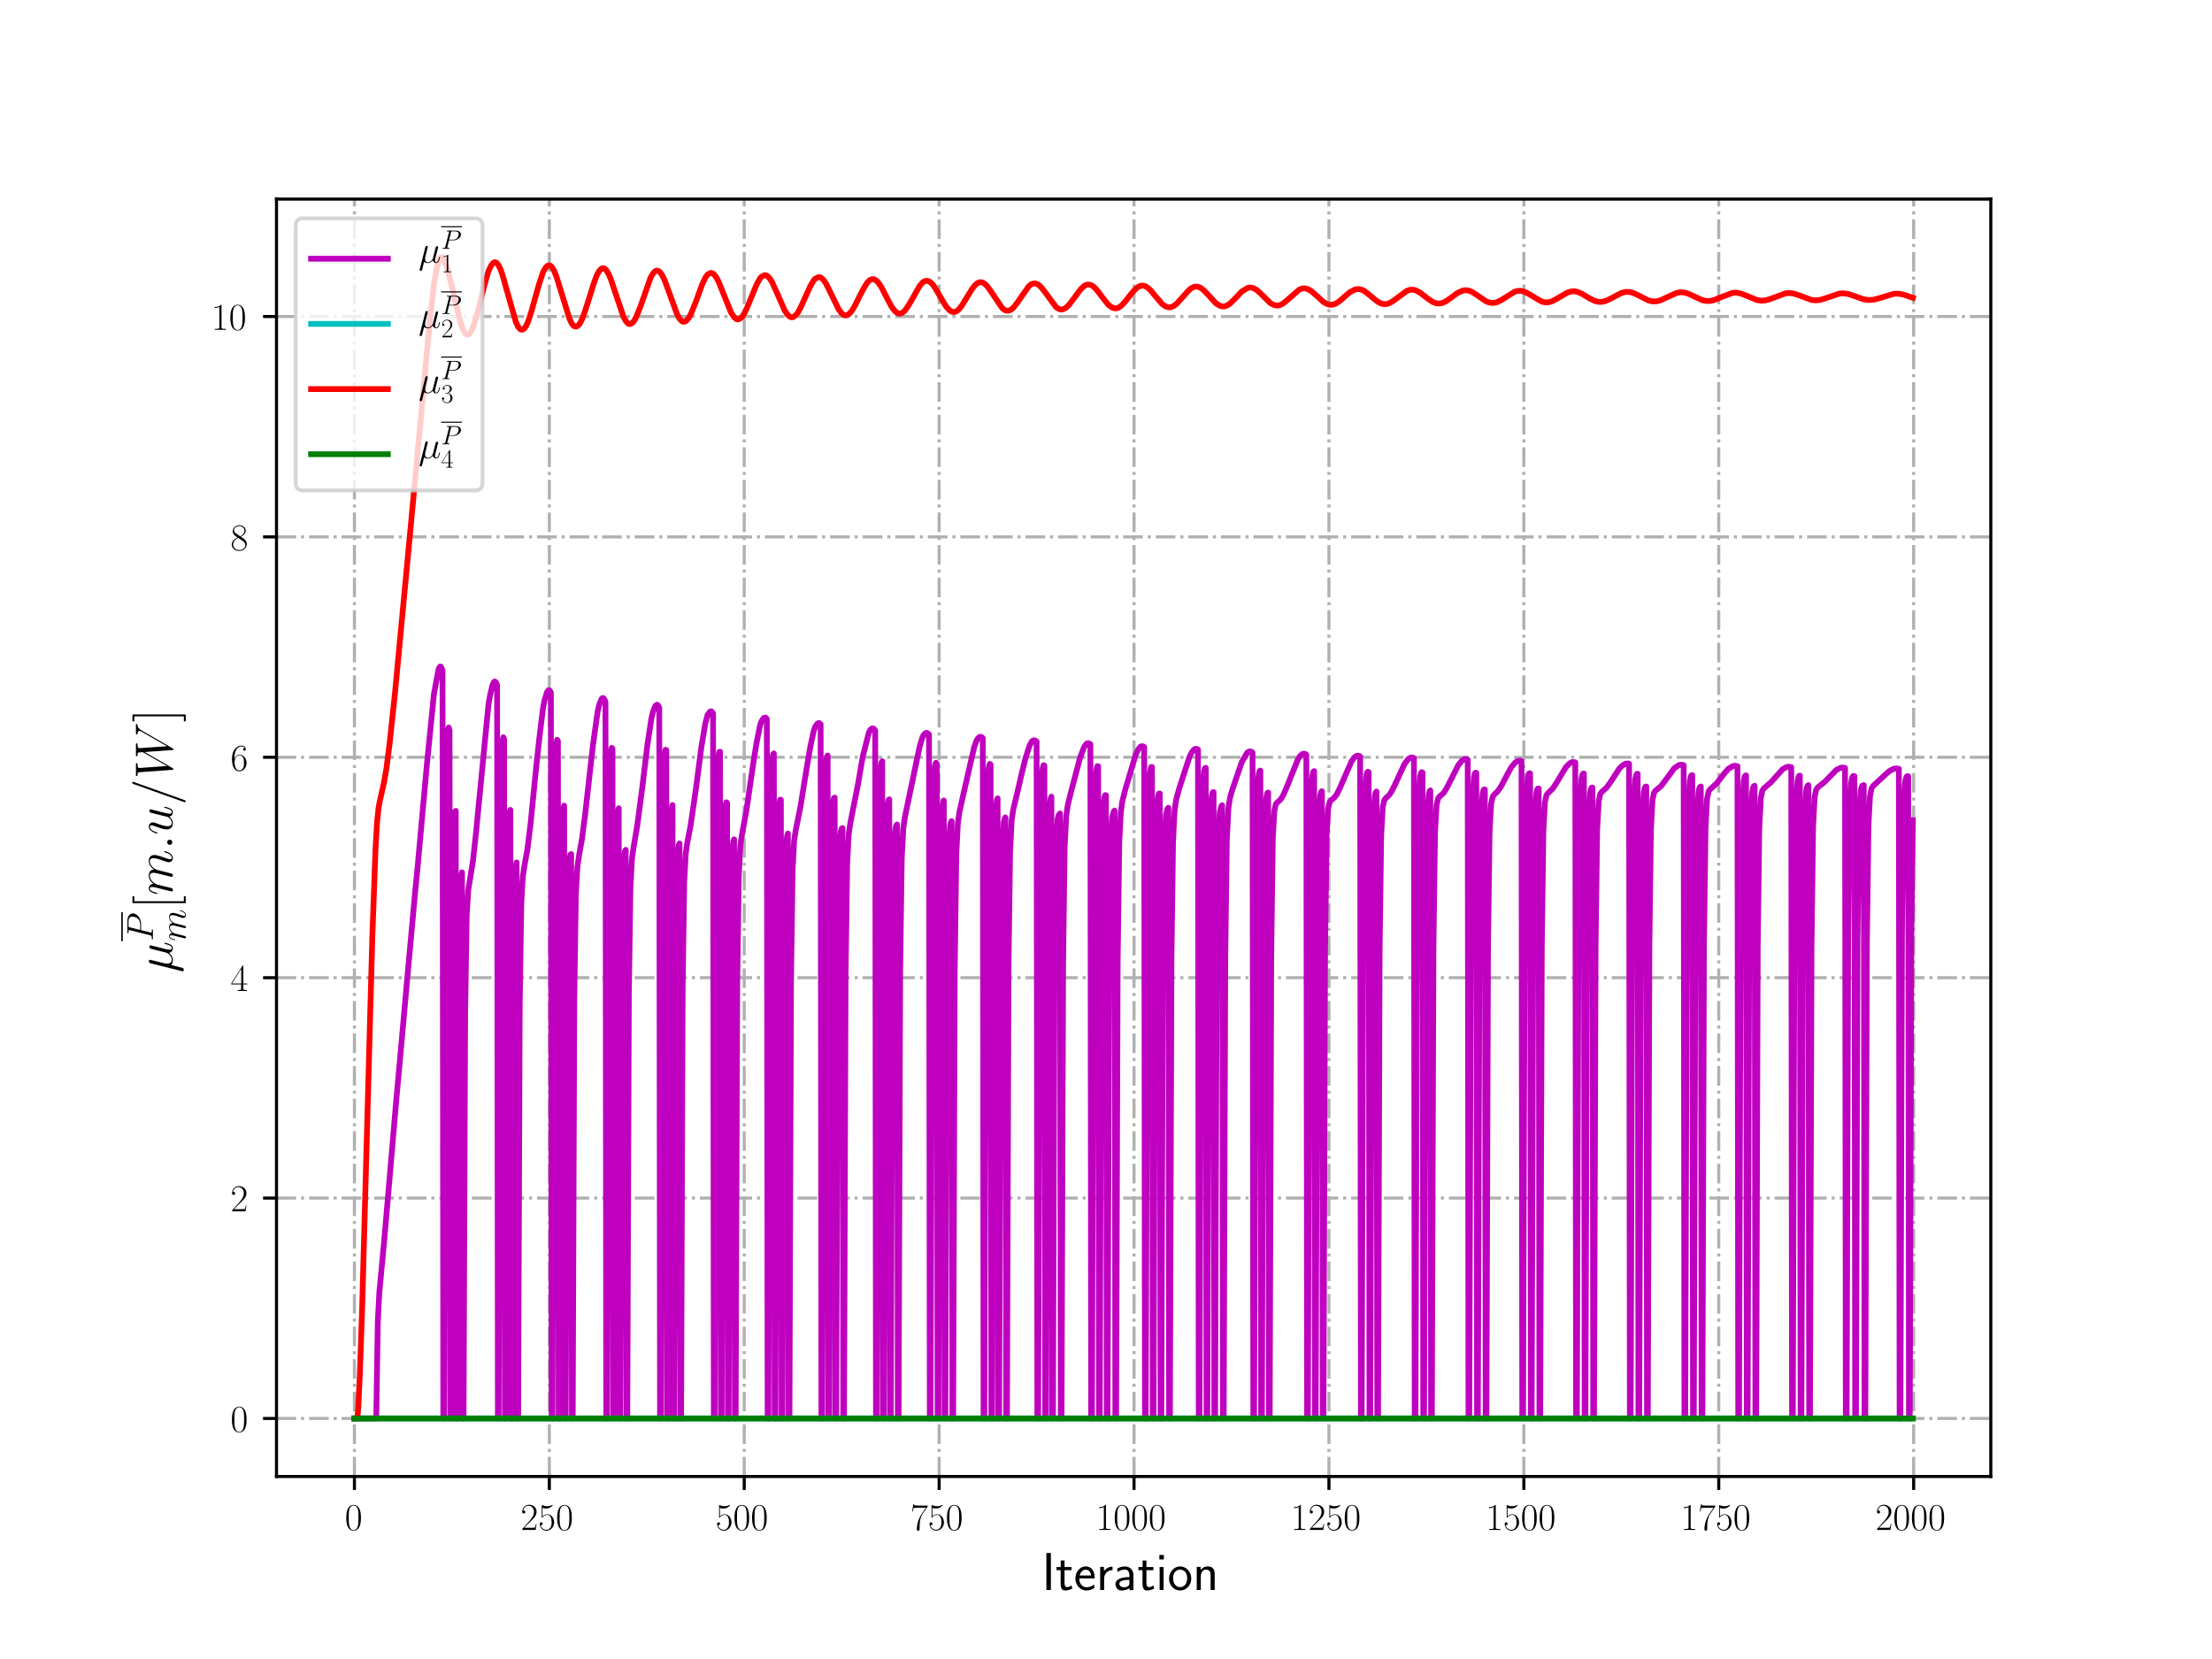 <?xml version="1.0" encoding="utf-8" standalone="no"?>
<!DOCTYPE svg PUBLIC "-//W3C//DTD SVG 1.1//EN"
  "http://www.w3.org/Graphics/SVG/1.1/DTD/svg11.dtd">
<!-- Created with matplotlib (http://matplotlib.org/) -->
<svg height="432pt" version="1.1" viewBox="0 0 576 432" width="576pt" xmlns="http://www.w3.org/2000/svg" xmlns:xlink="http://www.w3.org/1999/xlink">
 <defs>
  <style type="text/css">
*{stroke-linecap:butt;stroke-linejoin:round;}
  </style>
 </defs>
 <g id="figure_1">
  <g id="patch_1">
   <path d="M 0 432 
L 576 432 
L 576 0 
L 0 0 
z
" style="fill:#ffffff;"/>
  </g>
  <g id="axes_1">
   <g id="patch_2">
    <path d="M 72 384.48 
L 518.4 384.48 
L 518.4 51.84 
L 72 51.84 
z
" style="fill:#ffffff;"/>
   </g>
   <g id="matplotlib.axis_1">
    <g id="xtick_1">
     <g id="line2d_1">
      <path clip-path="url(#p0246001a0d)" d="M 92.291 384.48 
L 92.291 51.84 
" style="fill:none;stroke:#b0b0b0;stroke-dasharray:5.12,1.28,0.8,1.28;stroke-dashoffset:0;stroke-width:0.8;"/>
     </g>
     <g id="line2d_2">
      <defs>
       <path d="M 0 0 
L 0 3.5 
" id="m41a7043093" style="stroke:#000000;stroke-width:0.8;"/>
      </defs>
      <g>
       <use style="stroke:#000000;stroke-width:0.8;" x="92.291" xlink:href="#m41a7043093" y="384.48"/>
      </g>
     </g>
     <g id="text_1">
      <!-- $0$ -->
      <defs>
       <path d="M 42 31.641 
C 42 37.75 41.906 48.125 37.703 56.109 
C 34 63.109 28.094 65.594 22.906 65.594 
C 18.094 65.594 12 63.406 8.203 56.203 
C 4.203 48.719 3.797 39.438 3.797 31.641 
C 3.797 25.953 3.906 17.281 7 9.672 
C 11.297 -0.609 19 -2 22.906 -2 
C 27.5 -2 34.5 -0.109 38.594 9.375 
C 41.594 16.281 42 24.359 42 31.641 
z
M 22.906 -0.406 
C 16.5 -0.406 12.703 5.078 11.297 12.688 
C 10.203 18.562 10.203 27.156 10.203 32.75 
C 10.203 40.438 10.203 46.828 11.5 52.922 
C 13.406 61.391 19 64 22.906 64 
C 27 64 32.297 61.297 34.203 53.125 
C 35.5 47.438 35.594 40.734 35.594 32.75 
C 35.594 26.25 35.594 18.266 34.406 12.375 
C 32.297 1.484 26.406 -0.406 22.906 -0.406 
z
" id="CMR17-48"/>
      </defs>
      <g transform="translate(89.8 398.398)scale(0.1 -0.1)">
       <use transform="scale(0.996)" xlink:href="#CMR17-48"/>
      </g>
     </g>
    </g>
    <g id="xtick_2">
     <g id="line2d_3">
      <path clip-path="url(#p0246001a0d)" d="M 143.044 384.48 
L 143.044 51.84 
" style="fill:none;stroke:#b0b0b0;stroke-dasharray:5.12,1.28,0.8,1.28;stroke-dashoffset:0;stroke-width:0.8;"/>
     </g>
     <g id="line2d_4">
      <g>
       <use style="stroke:#000000;stroke-width:0.8;" x="143.044" xlink:href="#m41a7043093" y="384.48"/>
      </g>
     </g>
     <g id="text_2">
      <!-- $250$ -->
      <defs>
       <path d="M 41.703 15.453 
L 39.906 15.453 
C 38.906 8.375 38.094 7.172 37.703 6.562 
C 37.203 5.766 30 5.766 28.594 5.766 
L 9.406 5.766 
C 13 9.672 20 16.75 28.5 24.953 
C 34.594 30.734 41.703 37.531 41.703 47.422 
C 41.703 59.219 32.297 66 21.797 66 
C 10.797 66 4.094 56.312 4.094 47.344 
C 4.094 43.438 7 42.938 8.203 42.938 
C 9.203 42.938 12.203 43.547 12.203 47.031 
C 12.203 50.109 9.594 51 8.203 51 
C 7.594 51 7 50.906 6.594 50.703 
C 8.5 59.219 14.297 63.406 20.406 63.406 
C 29.094 63.406 34.797 56.516 34.797 47.422 
C 34.797 38.734 29.703 31.25 24 24.75 
L 4.094 2.281 
L 4.094 0 
L 39.297 0 
z
" id="CMR17-50"/>
       <path d="M 11.406 57.688 
C 12.406 57.281 16.5 56 20.703 56 
C 30 56 35.094 61.109 38 64.062 
C 38 64.953 38 65.5 37.406 65.5 
C 37.297 65.5 37.094 65.5 36.297 65.047 
C 32.797 63.406 28.703 62.078 23.703 62.078 
C 20.703 62.078 16.203 62.484 11.297 64.672 
C 10.203 65.172 10 65.172 9.906 65.172 
C 9.406 65.172 9.297 65.062 9.297 63.078 
L 9.297 34.422 
C 9.297 32.641 9.297 32.141 10.297 32.141 
C 10.797 32.141 11 32.344 11.5 33.031 
C 14.703 37.516 19.094 39.406 24.094 39.406 
C 27.594 39.406 35.094 37.219 35.094 20.141 
C 35.094 16.953 35.094 11.172 32.094 6.578 
C 29.594 2.484 25.703 0.391 21.406 0.391 
C 14.797 0.391 8.094 5 6.297 12.719 
C 6.703 12.609 7.5 12.422 7.906 12.422 
C 9.203 12.422 11.703 13.125 11.703 16.219 
C 11.703 18.906 9.797 20 7.906 20 
C 5.594 20 4.094 18.594 4.094 15.797 
C 4.094 7.094 11 -2 21.594 -2 
C 31.906 -2 41.703 6.875 41.703 19.75 
C 41.703 31.719 33.906 41 24.203 41 
C 19.094 41 14.797 39.109 11.406 35.531 
z
" id="CMR17-53"/>
      </defs>
      <g transform="translate(135.572 398.398)scale(0.1 -0.1)">
       <use transform="scale(0.996)" xlink:href="#CMR17-50"/>
       <use transform="translate(45.69 0)scale(0.996)" xlink:href="#CMR17-53"/>
       <use transform="translate(91.381 0)scale(0.996)" xlink:href="#CMR17-48"/>
      </g>
     </g>
    </g>
    <g id="xtick_3">
     <g id="line2d_5">
      <path clip-path="url(#p0246001a0d)" d="M 193.796 384.48 
L 193.796 51.84 
" style="fill:none;stroke:#b0b0b0;stroke-dasharray:5.12,1.28,0.8,1.28;stroke-dashoffset:0;stroke-width:0.8;"/>
     </g>
     <g id="line2d_6">
      <g>
       <use style="stroke:#000000;stroke-width:0.8;" x="193.796" xlink:href="#m41a7043093" y="384.48"/>
      </g>
     </g>
     <g id="text_3">
      <!-- $500$ -->
      <g transform="translate(186.324 398.398)scale(0.1 -0.1)">
       <use transform="scale(0.996)" xlink:href="#CMR17-53"/>
       <use transform="translate(45.69 0)scale(0.996)" xlink:href="#CMR17-48"/>
       <use transform="translate(91.381 0)scale(0.996)" xlink:href="#CMR17-48"/>
      </g>
     </g>
    </g>
    <g id="xtick_4">
     <g id="line2d_7">
      <path clip-path="url(#p0246001a0d)" d="M 244.549 384.48 
L 244.549 51.84 
" style="fill:none;stroke:#b0b0b0;stroke-dasharray:5.12,1.28,0.8,1.28;stroke-dashoffset:0;stroke-width:0.8;"/>
     </g>
     <g id="line2d_8">
      <g>
       <use style="stroke:#000000;stroke-width:0.8;" x="244.549" xlink:href="#m41a7043093" y="384.48"/>
      </g>
     </g>
     <g id="text_4">
      <!-- $750$ -->
      <defs>
       <path d="M 45.094 61.578 
L 45.094 63.766 
L 21.594 63.766 
C 9.906 63.766 9.703 65.078 9.297 67 
L 7.5 67 
L 4.594 48.344 
L 6.406 48.344 
C 6.703 50.234 7.406 55.312 8.594 57.203 
C 9.203 58 16.594 58 18.297 58 
L 40.297 58 
L 29.203 41.578 
C 21.797 30.531 16.703 15.609 16.703 2.578 
C 16.703 1.391 16.703 -2 20.297 -2 
C 23.906 -2 23.906 1.391 23.906 2.672 
L 23.906 7.266 
C 23.906 23.562 26.703 34.312 31.297 41.188 
z
" id="CMR17-55"/>
      </defs>
      <g transform="translate(237.077 398.398)scale(0.1 -0.1)">
       <use transform="scale(0.996)" xlink:href="#CMR17-55"/>
       <use transform="translate(45.69 0)scale(0.996)" xlink:href="#CMR17-53"/>
       <use transform="translate(91.381 0)scale(0.996)" xlink:href="#CMR17-48"/>
      </g>
     </g>
    </g>
    <g id="xtick_5">
     <g id="line2d_9">
      <path clip-path="url(#p0246001a0d)" d="M 295.302 384.48 
L 295.302 51.84 
" style="fill:none;stroke:#b0b0b0;stroke-dasharray:5.12,1.28,0.8,1.28;stroke-dashoffset:0;stroke-width:0.8;"/>
     </g>
     <g id="line2d_10">
      <g>
       <use style="stroke:#000000;stroke-width:0.8;" x="295.302" xlink:href="#m41a7043093" y="384.48"/>
      </g>
     </g>
     <g id="text_5">
      <!-- $1000$ -->
      <defs>
       <path d="M 26.594 63.406 
C 26.594 65.5 26.5 65.5 25.094 65.5 
C 21.203 61.188 15.297 59.797 9.703 59.797 
C 9.406 59.797 8.906 59.797 8.797 59.5 
C 8.703 59.297 8.703 59.094 8.703 57 
C 11.797 57 17 57.594 21 59.984 
L 21 7.203 
C 21 3.688 20.797 2.5 12.203 2.5 
L 9.203 2.5 
L 9.203 0 
C 14 0 19 0 23.797 0 
C 28.594 0 33.594 0 38.406 0 
L 38.406 2.5 
L 35.406 2.5 
C 26.797 2.5 26.594 3.594 26.594 7.156 
z
" id="CMR17-49"/>
      </defs>
      <g transform="translate(285.339 398.398)scale(0.1 -0.1)">
       <use transform="scale(0.996)" xlink:href="#CMR17-49"/>
       <use transform="translate(45.69 0)scale(0.996)" xlink:href="#CMR17-48"/>
       <use transform="translate(91.381 0)scale(0.996)" xlink:href="#CMR17-48"/>
       <use transform="translate(137.071 0)scale(0.996)" xlink:href="#CMR17-48"/>
      </g>
     </g>
    </g>
    <g id="xtick_6">
     <g id="line2d_11">
      <path clip-path="url(#p0246001a0d)" d="M 346.054 384.48 
L 346.054 51.84 
" style="fill:none;stroke:#b0b0b0;stroke-dasharray:5.12,1.28,0.8,1.28;stroke-dashoffset:0;stroke-width:0.8;"/>
     </g>
     <g id="line2d_12">
      <g>
       <use style="stroke:#000000;stroke-width:0.8;" x="346.054" xlink:href="#m41a7043093" y="384.48"/>
      </g>
     </g>
     <g id="text_6">
      <!-- $1250$ -->
      <g transform="translate(336.091 398.398)scale(0.1 -0.1)">
       <use transform="scale(0.996)" xlink:href="#CMR17-49"/>
       <use transform="translate(45.69 0)scale(0.996)" xlink:href="#CMR17-50"/>
       <use transform="translate(91.381 0)scale(0.996)" xlink:href="#CMR17-53"/>
       <use transform="translate(137.071 0)scale(0.996)" xlink:href="#CMR17-48"/>
      </g>
     </g>
    </g>
    <g id="xtick_7">
     <g id="line2d_13">
      <path clip-path="url(#p0246001a0d)" d="M 396.807 384.48 
L 396.807 51.84 
" style="fill:none;stroke:#b0b0b0;stroke-dasharray:5.12,1.28,0.8,1.28;stroke-dashoffset:0;stroke-width:0.8;"/>
     </g>
     <g id="line2d_14">
      <g>
       <use style="stroke:#000000;stroke-width:0.8;" x="396.807" xlink:href="#m41a7043093" y="384.48"/>
      </g>
     </g>
     <g id="text_7">
      <!-- $1500$ -->
      <g transform="translate(386.844 398.398)scale(0.1 -0.1)">
       <use transform="scale(0.996)" xlink:href="#CMR17-49"/>
       <use transform="translate(45.69 0)scale(0.996)" xlink:href="#CMR17-53"/>
       <use transform="translate(91.381 0)scale(0.996)" xlink:href="#CMR17-48"/>
       <use transform="translate(137.071 0)scale(0.996)" xlink:href="#CMR17-48"/>
      </g>
     </g>
    </g>
    <g id="xtick_8">
     <g id="line2d_15">
      <path clip-path="url(#p0246001a0d)" d="M 447.559 384.48 
L 447.559 51.84 
" style="fill:none;stroke:#b0b0b0;stroke-dasharray:5.12,1.28,0.8,1.28;stroke-dashoffset:0;stroke-width:0.8;"/>
     </g>
     <g id="line2d_16">
      <g>
       <use style="stroke:#000000;stroke-width:0.8;" x="447.559" xlink:href="#m41a7043093" y="384.48"/>
      </g>
     </g>
     <g id="text_8">
      <!-- $1750$ -->
      <g transform="translate(437.597 398.398)scale(0.1 -0.1)">
       <use transform="scale(0.996)" xlink:href="#CMR17-49"/>
       <use transform="translate(45.69 0)scale(0.996)" xlink:href="#CMR17-55"/>
       <use transform="translate(91.381 0)scale(0.996)" xlink:href="#CMR17-53"/>
       <use transform="translate(137.071 0)scale(0.996)" xlink:href="#CMR17-48"/>
      </g>
     </g>
    </g>
    <g id="xtick_9">
     <g id="line2d_17">
      <path clip-path="url(#p0246001a0d)" d="M 498.312 384.48 
L 498.312 51.84 
" style="fill:none;stroke:#b0b0b0;stroke-dasharray:5.12,1.28,0.8,1.28;stroke-dashoffset:0;stroke-width:0.8;"/>
     </g>
     <g id="line2d_18">
      <g>
       <use style="stroke:#000000;stroke-width:0.8;" x="498.312" xlink:href="#m41a7043093" y="384.48"/>
      </g>
     </g>
     <g id="text_9">
      <!-- $2000$ -->
      <g transform="translate(488.349 398.398)scale(0.1 -0.1)">
       <use transform="scale(0.996)" xlink:href="#CMR17-50"/>
       <use transform="translate(45.69 0)scale(0.996)" xlink:href="#CMR17-48"/>
       <use transform="translate(91.381 0)scale(0.996)" xlink:href="#CMR17-48"/>
       <use transform="translate(137.071 0)scale(0.996)" xlink:href="#CMR17-48"/>
      </g>
     </g>
    </g>
    <g id="text_10">
     <!-- Iteration -->
     <defs>
      <path d="M 17.094 69 
L 8.703 69 
L 8.703 0 
L 17.094 0 
z
" id="CMSS17-73"/>
      <path d="M 16.703 37 
L 29.703 37 
L 29.703 42.766 
L 16.703 42.766 
L 16.703 55 
L 9.594 55 
L 9.594 42.766 
L 1.703 42.766 
L 1.703 37 
L 9.406 37 
L 9.406 11.703 
C 9.406 6 10.703 -1 17.297 -1 
C 22.297 -1 26.906 0.391 31.297 2.688 
L 29.703 8.562 
C 27.297 6.469 24.406 5.266 21.297 5.266 
C 16.906 5.266 16.703 10.875 16.703 13.375 
z
" id="CMSS17-116"/>
      <path d="M 39.094 21.516 
C 39.094 24.844 38.906 31.297 35.703 36.641 
C 32.203 42.391 26.5 44 22.203 44 
C 11.797 44 3 34.188 3 21.484 
C 3 9.094 12.094 -1 23.594 -1 
C 28.094 -1 33.594 0.297 38.594 3.875 
C 38.594 4.281 38.406 6.469 38.297 6.562 
C 38.297 6.766 38 9.844 38 10.25 
C 33.203 6.359 27.703 5.078 23.703 5.078 
C 17.297 5.078 10.406 10.422 10.094 21.516 
z
M 10.906 27 
C 12.203 32.562 16.594 37.828 22.203 37.828 
C 23.703 37.828 30.703 37.828 32.5 27 
z
" id="CMSS17-101"/>
      <path d="M 14.906 21.297 
C 14.906 30.703 21.797 37 30.594 37 
L 30.594 43.578 
C 24.203 43.578 18.203 40.391 14.594 35.203 
L 14.594 43.094 
L 7.5 43.094 
L 7.5 0 
L 14.906 0 
z
" id="CMSS17-114"/>
      <path d="M 37.594 27.984 
C 37.594 37.375 30.906 43.875 21.906 43.875 
C 17.5 43.875 12.703 43.078 7.203 39.891 
L 7.797 33.359 
C 10.297 35.125 14.594 38 21.797 38 
C 26.906 38 30 34.062 30 27.844 
L 30 24 
C 14 24 4 19.344 4 11.344 
C 4 7.203 6.5 -1 14.797 -1 
C 16.297 -1 24.406 -1 30.203 3.391 
L 30.203 -0.297 
L 37.594 -0.297 
z
M 30 12.75 
C 30 10.953 30 8.562 27 6.781 
C 24.406 5.078 21.094 5.078 19.703 5.078 
C 14.703 5.078 11.297 7.984 11.297 11.625 
C 11.297 18.922 26.906 18.922 30 18.922 
z
" id="CMSS17-97"/>
      <path d="M 15.297 65.359 
L 6.906 65.359 
L 6.906 57 
L 15.297 57 
z
M 14.797 42.797 
L 7.406 42.797 
L 7.406 0 
L 14.797 0 
z
" id="CMSS17-105"/>
      <path d="M 44.203 21.188 
C 44.203 34 34.703 44 23.5 44 
C 12 44 2.703 33.703 2.703 21.188 
C 2.703 8.5 12.297 -1 23.406 -1 
C 34.797 -1 44.203 8.797 44.203 21.188 
z
M 23.5 5.266 
C 16.406 5.266 10.297 11.078 10.297 22 
C 10.297 33.609 17.406 37.922 23.406 37.922 
C 29.906 37.922 36.594 33.219 36.594 22 
C 36.594 10.672 30.094 5.266 23.5 5.266 
z
" id="CMSS17-111"/>
      <path d="M 40.906 29.328 
C 40.906 35.672 39.406 44 28.094 44 
C 21.703 44 17.5 40.719 14.703 37.328 
L 14.703 43.094 
L 7.406 43.094 
L 7.406 0 
L 15 0 
L 15 24.359 
C 15 30.688 17.406 37.938 24.203 37.938 
C 33 37.938 33.297 32 33.297 28.578 
L 33.297 0 
L 40.906 0 
z
" id="CMSS17-110"/>
     </defs>
     <g transform="translate(271.264 414.022)scale(0.14 -0.14)">
      <use transform="scale(0.996)" xlink:href="#CMSS17-73"/>
      <use transform="translate(25.784 0)scale(0.996)" xlink:href="#CMSS17-116"/>
      <use transform="translate(59.615 0)scale(0.996)" xlink:href="#CMSS17-101"/>
      <use transform="translate(101.254 0)scale(0.996)" xlink:href="#CMSS17-114"/>
      <use transform="translate(133.164 0)scale(0.996)" xlink:href="#CMSS17-97"/>
      <use transform="translate(178.086 0)scale(0.996)" xlink:href="#CMSS17-116"/>
      <use transform="translate(211.918 0)scale(0.996)" xlink:href="#CMSS17-105"/>
      <use transform="translate(234.098 0)scale(0.996)" xlink:href="#CMSS17-111"/>
      <use transform="translate(280.942 0)scale(0.996)" xlink:href="#CMSS17-110"/>
     </g>
    </g>
   </g>
   <g id="matplotlib.axis_2">
    <g id="ytick_1">
     <g id="line2d_19">
      <path clip-path="url(#p0246001a0d)" d="M 72 369.36 
L 518.4 369.36 
" style="fill:none;stroke:#b0b0b0;stroke-dasharray:5.12,1.28,0.8,1.28;stroke-dashoffset:0;stroke-width:0.8;"/>
     </g>
     <g id="line2d_20">
      <defs>
       <path d="M 0 0 
L -3.5 0 
" id="m4d637a05ba" style="stroke:#000000;stroke-width:0.8;"/>
      </defs>
      <g>
       <use style="stroke:#000000;stroke-width:0.8;" x="72" xlink:href="#m4d637a05ba" y="369.36"/>
      </g>
     </g>
     <g id="text_11">
      <!-- $0$ -->
      <g transform="translate(60.019 372.819)scale(0.1 -0.1)">
       <use transform="scale(0.996)" xlink:href="#CMR17-48"/>
      </g>
     </g>
    </g>
    <g id="ytick_2">
     <g id="line2d_21">
      <path clip-path="url(#p0246001a0d)" d="M 72 311.973 
L 518.4 311.973 
" style="fill:none;stroke:#b0b0b0;stroke-dasharray:5.12,1.28,0.8,1.28;stroke-dashoffset:0;stroke-width:0.8;"/>
     </g>
     <g id="line2d_22">
      <g>
       <use style="stroke:#000000;stroke-width:0.8;" x="72" xlink:href="#m4d637a05ba" y="311.973"/>
      </g>
     </g>
     <g id="text_12">
      <!-- $2$ -->
      <g transform="translate(60.019 315.432)scale(0.1 -0.1)">
       <use transform="scale(0.996)" xlink:href="#CMR17-50"/>
      </g>
     </g>
    </g>
    <g id="ytick_3">
     <g id="line2d_23">
      <path clip-path="url(#p0246001a0d)" d="M 72 254.585 
L 518.4 254.585 
" style="fill:none;stroke:#b0b0b0;stroke-dasharray:5.12,1.28,0.8,1.28;stroke-dashoffset:0;stroke-width:0.8;"/>
     </g>
     <g id="line2d_24">
      <g>
       <use style="stroke:#000000;stroke-width:0.8;" x="72" xlink:href="#m4d637a05ba" y="254.585"/>
      </g>
     </g>
     <g id="text_13">
      <!-- $4$ -->
      <defs>
       <path d="M 33.594 64.406 
C 33.594 66.5 33.5 66.5 31.703 66.5 
L 2 19.594 
L 2 17 
L 27.797 17 
L 27.797 7.141 
C 27.797 3.5 27.594 2.5 20.594 2.5 
L 18.703 2.5 
L 18.703 0 
C 21.906 0 27.297 0 30.703 0 
C 34.094 0 39.5 0 42.703 0 
L 42.703 2.5 
L 40.797 2.5 
C 33.797 2.5 33.594 3.5 33.594 7.141 
L 33.594 17 
L 43.797 17 
L 43.797 19.594 
L 33.594 19.594 
z
M 28.094 57.859 
L 28.094 19.594 
L 4 19.594 
z
" id="CMR17-52"/>
      </defs>
      <g transform="translate(60.019 258.044)scale(0.1 -0.1)">
       <use transform="scale(0.996)" xlink:href="#CMR17-52"/>
      </g>
     </g>
    </g>
    <g id="ytick_4">
     <g id="line2d_25">
      <path clip-path="url(#p0246001a0d)" d="M 72 197.198 
L 518.4 197.198 
" style="fill:none;stroke:#b0b0b0;stroke-dasharray:5.12,1.28,0.8,1.28;stroke-dashoffset:0;stroke-width:0.8;"/>
     </g>
     <g id="line2d_26">
      <g>
       <use style="stroke:#000000;stroke-width:0.8;" x="72" xlink:href="#m4d637a05ba" y="197.198"/>
      </g>
     </g>
     <g id="text_14">
      <!-- $6$ -->
      <defs>
       <path d="M 10.594 34 
C 10.594 57.656 21.797 63 28.297 63 
C 30.406 63 35.5 62.641 37.5 59 
C 35.906 59 32.906 59 32.906 55.516 
C 32.906 52.828 35.094 51.922 36.5 51.922 
C 37.406 51.922 40.094 52.312 40.094 55.625 
C 40.094 61.781 35.094 65.297 28.203 65.297 
C 16.297 65.297 3.797 52.969 3.797 31 
C 3.797 3.953 15.094 -2 23.094 -2 
C 32.797 -2 42 6.672 42 20.047 
C 42 32.516 33.906 41.594 23.703 41.594 
C 17.594 41.594 13.094 37.609 10.594 30.625 
z
M 23.094 0.391 
C 10.797 0.391 10.797 18.75 10.797 22.438 
C 10.797 29.625 14.203 40 23.5 40 
C 25.203 40 30.094 40 33.406 33.125 
C 35.203 29.219 35.203 25.141 35.203 20.141 
C 35.203 14.75 35.203 10.781 33.094 6.781 
C 30.906 2.672 27.703 0.391 23.094 0.391 
z
" id="CMR17-54"/>
      </defs>
      <g transform="translate(60.019 200.657)scale(0.1 -0.1)">
       <use transform="scale(0.996)" xlink:href="#CMR17-54"/>
      </g>
     </g>
    </g>
    <g id="ytick_5">
     <g id="line2d_27">
      <path clip-path="url(#p0246001a0d)" d="M 72 139.81 
L 518.4 139.81 
" style="fill:none;stroke:#b0b0b0;stroke-dasharray:5.12,1.28,0.8,1.28;stroke-dashoffset:0;stroke-width:0.8;"/>
     </g>
     <g id="line2d_28">
      <g>
       <use style="stroke:#000000;stroke-width:0.8;" x="72" xlink:href="#m4d637a05ba" y="139.81"/>
      </g>
     </g>
     <g id="text_15">
      <!-- $8$ -->
      <defs>
       <path d="M 27.203 35.375 
C 33.5 38.547 39.906 43.328 39.906 50.984 
C 39.906 60.016 31.094 65.297 23 65.297 
C 13.906 65.297 5.906 58.734 5.906 49.688 
C 5.906 47.203 6.5 42.922 10.406 39.141 
C 11.406 38.156 15.594 35.172 18.297 33.281 
C 13.797 30.984 3.297 25.531 3.297 14.594 
C 3.297 4.359 13.094 -2 22.797 -2 
C 33.5 -2 42.5 5.656 42.5 15.781 
C 42.5 24.844 36.406 29.016 32.406 31.703 
z
M 14.094 44.094 
C 13.297 44.594 9.297 47.672 9.297 52.359 
C 9.297 58.422 15.594 63 22.797 63 
C 30.703 63 36.5 57.438 36.5 50.969 
C 36.5 41.703 26.094 36.422 25.594 36.422 
C 25.5 36.422 25.406 36.422 24.594 37.031 
z
M 32.5 23.734 
C 34 22.641 38.797 19.375 38.797 13.297 
C 38.797 5.953 31.406 0.391 23 0.391 
C 13.906 0.391 7 6.844 7 14.688 
C 7 22.547 13.094 29.094 20 32.188 
z
" id="CMR17-56"/>
      </defs>
      <g transform="translate(60.019 143.27)scale(0.1 -0.1)">
       <use transform="scale(0.996)" xlink:href="#CMR17-56"/>
      </g>
     </g>
    </g>
    <g id="ytick_6">
     <g id="line2d_29">
      <path clip-path="url(#p0246001a0d)" d="M 72 82.423 
L 518.4 82.423 
" style="fill:none;stroke:#b0b0b0;stroke-dasharray:5.12,1.28,0.8,1.28;stroke-dashoffset:0;stroke-width:0.8;"/>
     </g>
     <g id="line2d_30">
      <g>
       <use style="stroke:#000000;stroke-width:0.8;" x="72" xlink:href="#m4d637a05ba" y="82.423"/>
      </g>
     </g>
     <g id="text_16">
      <!-- $10$ -->
      <g transform="translate(55.037 85.882)scale(0.1 -0.1)">
       <use transform="scale(0.996)" xlink:href="#CMR17-49"/>
       <use transform="translate(45.69 0)scale(0.996)" xlink:href="#CMR17-48"/>
      </g>
     </g>
    </g>
    <g id="text_17">
     <!-- $\mu^{\overline{P}}_{m}[m.u/W]$ -->
     <defs>
      <path d="M 14.406 2.188 
C 16.906 -0.094 20.594 -1 24 -1 
C 30.406 -1 34.797 3.25 37.094 6.328 
C 38.094 1.078 42.297 -1 45.797 -1 
C 48.797 -1 51.203 0.781 53 4.328 
C 54.594 7.703 56 13.734 56 14.109 
C 56 14.609 55.594 15 55 15 
C 54.094 15 54 14.5 53.594 13.031 
C 52.094 7.203 50.203 1 46.094 1 
C 43.203 1 43 3.578 43 5.594 
C 43 7.875 43.906 11.484 44.594 14.469 
L 47.406 25.234 
C 47.797 27.141 48.906 31.609 49.406 33.422 
C 50 35.812 51.094 40.109 51.094 40.5 
C 51.094 42 49.906 43 48.406 43 
C 47.5 43 45.406 42.594 44.594 39.609 
L 37.594 11.875 
C 37.094 9.875 37.094 9.672 35.797 8.078 
C 34.594 6.391 30.703 1 24.406 1 
C 18.797 1 17 5.094 17 9.766 
C 17 12.672 17.906 16.156 18.297 17.859 
L 22.797 35.828 
C 23.297 37.719 24.094 40.906 24.094 41.516 
C 24.094 43.109 22.797 44 21.5 44 
C 20.594 44 18.406 43.703 17.594 40.5 
L 3.094 -17.297 
C 3 -17.797 2.797 -18.391 2.797 -19 
C 2.797 -20.5 4 -21.5 5.5 -21.5 
C 8.406 -21.5 9 -19.188 9.703 -16.406 
z
" id="CMMI12-22"/>
      <path d="M 29.594 31.609 
L 46.406 31.609 
C 60.203 31.609 74 41.766 74 53.141 
C 74 60.906 67.406 68 54.797 68 
L 23.906 68 
C 22 68 21.094 68 21.094 66.109 
C 21.094 65.109 22 65.109 23.5 65.109 
C 29.594 65.109 29.594 64.312 29.594 63.219 
C 29.594 63.031 29.594 62.422 29.203 60.922 
L 15.703 7.375 
C 14.797 3.891 14.594 2.891 7.594 2.891 
C 5.703 2.891 4.703 2.891 4.703 1.094 
C 4.703 0 5.594 0 6.203 0 
C 8.094 0 10.094 0 12 0 
L 23.703 0 
C 25.594 0 27.703 0 29.594 0 
C 30.406 0 31.5 0 31.5 1.891 
C 31.5 2.891 30.594 2.891 29.094 2.891 
C 23.094 2.891 23 3.594 23 4.578 
C 23 5.078 23.094 5.766 23.203 6.266 
z
M 36.797 61.406 
C 37.703 65.109 38.094 65.109 42 65.109 
L 51.906 65.109 
C 59.406 65.109 65.594 62.703 65.594 55.234 
C 65.594 52.641 64.297 44.172 59.703 39.594 
C 58 37.797 53.203 34 44.094 34 
L 30 34 
z
" id="CMMI12-80"/>
      <path d="M 20.594 29.234 
C 20.797 29.844 23.297 34.828 27 38.016 
C 29.594 40.406 33 42.016 36.906 42.016 
C 40.906 42.016 42.297 39.016 42.297 35.031 
C 42.297 34.422 42.297 32.438 41.094 27.734 
L 38.594 17.469 
C 37.797 14.469 35.906 7.078 35.703 5.984 
C 35.297 4.484 34.703 1.891 34.703 1.5 
C 34.703 0.094 35.797 -1 37.297 -1 
C 40.297 -1 40.797 1.297 41.703 4.891 
L 47.703 28.734 
C 47.906 29.531 53.094 42.016 64.094 42.016 
C 68.094 42.016 69.5 39.016 69.5 35.031 
C 69.5 29.438 65.594 18.562 63.406 12.578 
C 62.5 10.172 62 8.875 62 7.078 
C 62 2.594 65.094 -1 69.906 -1 
C 79.203 -1 82.703 13.672 82.703 14.266 
C 82.703 14.766 82.297 15.172 81.703 15.172 
C 80.797 15.172 80.703 14.875 80.203 13.172 
C 77.906 5.188 74.203 1 70.203 1 
C 69.203 1 67.594 1 67.594 4.203 
C 67.594 6.812 68.797 10 69.203 11.094 
C 71 15.906 75.5 27.703 75.5 33.516 
C 75.5 39.5 72 44 64.406 44 
C 57.703 44 52.297 40.219 48.297 34.328 
C 48 39.719 44.703 44 37.203 44 
C 28.297 44 23.594 37.734 21.797 35.234 
C 21.5 40.906 17.406 44 13 44 
C 10.094 44 7.797 42.609 5.906 38.812 
C 4.094 35.219 2.703 29.141 2.703 28.734 
C 2.703 28.344 3.094 27.844 3.797 27.844 
C 4.594 27.844 4.703 27.938 5.297 30.234 
C 6.797 36.125 8.703 42.016 12.703 42.016 
C 15 42.016 15.797 40.406 15.797 37.422 
C 15.797 35.219 14.797 31.328 14.094 28.234 
L 11.297 17.469 
C 10.906 15.562 9.797 11.078 9.297 9.281 
C 8.594 6.688 7.5 2 7.5 1.5 
C 7.5 0.094 8.594 -1 10.094 -1 
C 11.297 -1 12.703 -0.406 13.5 1.094 
C 13.703 1.594 14.594 5.094 15.094 7.078 
L 17.297 16.062 
z
" id="CMMI12-109"/>
      <path d="M 23.5 -25 
L 23.5 -21.516 
L 14.094 -21.516 
L 14.094 71 
L 23.5 71 
L 23.5 74.484 
L 10.594 74.484 
L 10.594 -25 
z
" id="CMR17-91"/>
      <path d="M 18.406 4.797 
C 18.406 7.688 16 9.672 13.594 9.672 
C 10.703 9.672 8.703 7.281 8.703 4.891 
C 8.703 2 11.094 0 13.5 0 
C 16.406 0 18.406 2.391 18.406 4.797 
z
" id="CMMI12-58"/>
      <path d="M 34.094 5.781 
C 35.406 0.203 40.203 -1 42.594 -1 
C 45.797 -1 48.203 1.094 49.797 4.484 
C 51.5 8.078 52.797 13.969 52.797 14.266 
C 52.797 14.766 52.406 15.172 51.797 15.172 
C 50.906 15.172 50.797 14.672 50.406 13.172 
C 48.594 6.281 46.797 1 42.797 1 
C 39.797 1 39.797 4.297 39.797 5.594 
C 39.797 7.891 40.094 8.875 41.094 13.078 
C 41.797 15.766 42.5 18.453 43.094 21.25 
L 47.203 37.516 
C 47.906 40.016 47.906 40.219 47.906 40.516 
C 47.906 42.016 46.703 43.016 45.203 43.016 
C 42.297 43.016 41.594 40.516 41 38.016 
C 40 34.125 34.594 12.672 33.906 9.188 
C 33.797 9.188 29.906 1 22.594 1 
C 17.406 1 16.406 5.484 16.406 9.188 
C 16.406 14.875 19.203 22.844 21.797 29.531 
C 23 32.734 23.5 34.031 23.5 36.016 
C 23.5 40.312 20.406 44 15.594 44 
C 6.406 44 2.703 29.531 2.703 28.734 
C 2.703 28.344 3.094 27.844 3.797 27.844 
C 4.703 27.844 4.797 28.234 5.203 29.625 
C 7.594 38.141 11.5 41.906 15.297 41.906 
C 16.297 41.906 17.906 41.906 17.906 38.719 
C 17.906 36.125 16.797 33.234 15.297 29.438 
C 10.906 17.562 10.406 13.766 10.406 10.781 
C 10.406 0.594 18.094 -1 22.203 -1 
C 28.594 -1 32.094 3.391 34.094 5.781 
z
" id="CMMI12-117"/>
      <path d="M 42.906 71.281 
C 42.906 71.391 43.5 72.906 43.5 73.094 
C 43.5 74.297 42.5 75 41.703 75 
C 41.203 75 40.297 75 39.5 72.797 
L 6 -21.297 
C 6 -21.406 5.406 -22.891 5.406 -23.094 
C 5.406 -24.297 6.406 -25 7.203 -25 
C 7.797 -25 8.703 -24.891 9.406 -22.797 
z
" id="CMMI12-61"/>
      <path d="M 90.297 56.969 
C 92.594 60.844 94.797 64.516 100.797 65.125 
C 101.703 65.219 102.594 65.312 102.594 66.906 
C 102.594 68 101.703 68 101.406 68 
C 101.203 68 100.5 68 93.906 68 
C 90.906 68 87.797 68 84.906 68 
C 84.297 68 83.094 68 83.094 66.031 
C 83.094 65.094 83.906 65 84.5 65 
C 86.5 65 89.703 64.406 89.703 61.328 
C 89.703 60.031 89.297 59.328 88.297 57.656 
L 61 10.125 
L 57.406 61.922 
C 57.406 63.109 58.5 65 64.094 65 
C 65.406 65 66.406 65 66.406 66.969 
C 66.406 68 65.406 68 64.906 68 
C 61.406 68 57.703 68 54.094 68 
L 48.906 68 
C 47.406 68 45.594 68 44.094 68 
C 43.5 68 42.297 68 42.297 66.031 
C 42.297 65 43 65 44.703 65 
C 49.297 65 49.297 64.891 49.703 58.938 
L 50 55.359 
L 24.094 10.125 
L 20.406 61.422 
C 20.406 62.531 20.406 65 27.203 65 
C 28.297 65 29.406 65 29.406 66.859 
C 29.406 68 28.5 68 27.906 68 
C 24.406 68 20.703 68 17.094 68 
L 11.906 68 
C 10.406 68 8.594 68 7.094 68 
C 6.5 68 5.297 68 5.297 66.031 
C 5.297 65 6.094 65 7.5 65 
C 12.203 65 12.297 64.391 12.5 61.219 
L 16.906 0.281 
C 17 -1.406 17.094 -2 18.297 -2 
C 19.297 -2 19.5 -1.609 20.406 -0.109 
L 50.203 51.672 
L 53.906 0.281 
C 54 -1.406 54.094 -2 55.297 -2 
C 56.297 -2 56.594 -1.5 57.406 -0.109 
z
" id="CMMI12-87"/>
      <path d="M 14.297 74.484 
L 1.406 74.484 
L 1.406 71 
L 10.797 71 
L 10.797 -21.516 
L 1.406 -21.516 
L 1.406 -25 
L 14.297 -25 
z
" id="CMR17-93"/>
     </defs>
     <g transform="translate(48.325 253.297)rotate(-90)scale(0.14 -0.14)">
      <use transform="translate(0 24.629)scale(0.996)" xlink:href="#CMMI12-22"/>
      <use transform="translate(58.691 60.783)scale(0.697)" xlink:href="#CMMI12-80"/>
      <use transform="translate(58.691 0)scale(0.697)" xlink:href="#CMMI12-109"/>
      <use transform="translate(118.918 24.629)scale(0.996)" xlink:href="#CMR17-91"/>
      <use transform="translate(143.789 24.629)scale(0.996)" xlink:href="#CMMI12-109"/>
      <use transform="translate(229.117 24.629)scale(0.996)" xlink:href="#CMMI12-58"/>
      <use transform="translate(256.214 24.629)scale(0.996)" xlink:href="#CMMI12-117"/>
      <use transform="translate(311.734 24.629)scale(0.996)" xlink:href="#CMMI12-61"/>
      <use transform="translate(360.509 24.629)scale(0.996)" xlink:href="#CMMI12-87"/>
      <use transform="translate(466.154 24.629)scale(0.996)" xlink:href="#CMR17-93"/>
      <path d="M 58.691 116.806 
L 112.687 116.806 
L 112.687 119.595 
L 58.691 119.595 
L 58.691 116.806 
z
"/>
     </g>
    </g>
   </g>
   <g id="line2d_31">
    <path clip-path="url(#p0246001a0d)" d="M 92.291 369.36 
L 97.975 369.36 
L 98.381 344.158 
L 98.787 336.483 
L 100.005 323.51 
L 101.02 311.823 
L 103.253 285.735 
L 104.066 276.955 
L 106.096 254.267 
L 108.126 232.046 
L 108.735 225.889 
L 111.171 198.977 
L 112.998 180.71 
L 114.216 174.18 
L 114.622 173.54 
L 114.825 173.623 
L 115.231 174.564 
L 115.434 369.36 
L 115.637 369.36 
L 116.043 227.16 
L 116.449 194.4 
L 116.652 190.337 
L 116.855 189.436 
L 117.058 190.174 
L 117.261 369.36 
L 117.464 369.36 
L 117.87 241.98 
L 118.073 222.6 
L 118.276 214.225 
L 118.479 211.329 
L 118.682 211.14 
L 118.885 369.36 
L 119.088 369.36 
L 119.494 256.33 
L 119.697 238.913 
L 119.9 231.099 
L 120.103 227.998 
L 120.306 227.148 
L 120.509 369.36 
L 120.712 369.36 
L 121.118 264.278 
L 121.524 238.502 
L 121.93 231.782 
L 122.539 228.058 
L 123.149 224.23 
L 123.961 216.819 
L 127.209 183.37 
L 127.615 181.043 
L 128.224 178.461 
L 128.63 177.568 
L 128.833 177.448 
L 129.036 177.551 
L 129.239 177.867 
L 129.442 178.395 
L 129.645 369.36 
L 129.848 369.36 
L 130.254 229.679 
L 130.66 197.244 
L 130.863 193.072 
L 131.066 191.981 
L 131.269 192.478 
L 131.472 369.36 
L 131.675 369.36 
L 132.081 242.723 
L 132.284 223.217 
L 132.487 214.601 
L 132.69 211.407 
L 132.893 210.893 
L 133.096 369.36 
L 133.299 369.36 
L 133.705 255.133 
L 134.111 229.122 
L 134.314 225.711 
L 134.517 224.589 
L 134.72 369.36 
L 134.923 369.36 
L 135.329 261.799 
L 135.735 235.22 
L 136.141 228.239 
L 136.547 225.567 
L 137.359 221.037 
L 138.171 214.397 
L 139.592 200.079 
L 140.404 192.57 
L 141.419 184.243 
L 141.825 182.254 
L 142.435 180.246 
L 142.841 179.706 
L 143.044 179.735 
L 143.247 179.959 
L 143.45 180.378 
L 143.653 369.36 
L 143.856 369.36 
L 144.262 230.686 
L 144.668 198.211 
L 144.871 193.898 
L 145.074 192.63 
L 145.277 192.931 
L 145.48 369.36 
L 145.683 369.36 
L 146.089 242.413 
L 146.292 222.704 
L 146.495 213.886 
L 146.698 210.494 
L 146.901 209.794 
L 147.104 369.36 
L 147.307 369.36 
L 147.713 253.836 
L 148.119 227.315 
L 148.322 223.76 
L 148.525 222.537 
L 148.728 222.397 
L 148.931 369.36 
L 149.134 369.36 
L 149.54 260.206 
L 149.946 233.048 
L 150.352 225.765 
L 150.758 222.933 
L 151.57 218.282 
L 152.382 211.975 
L 153.6 201.158 
L 154.412 193.981 
L 155.63 185.233 
L 156.036 183.531 
L 156.645 182.007 
L 156.848 181.792 
L 157.051 181.758 
L 157.254 181.898 
L 157.66 182.71 
L 157.863 369.36 
L 158.066 369.36 
L 158.472 232.457 
L 158.878 200.354 
L 159.081 196.05 
L 159.284 194.733 
L 159.487 194.948 
L 159.69 369.36 
L 159.893 369.36 
L 160.299 243.455 
L 160.502 223.791 
L 160.705 214.893 
L 160.908 211.361 
L 161.112 210.483 
L 161.315 369.36 
L 161.518 369.36 
L 161.924 253.701 
L 162.33 226.801 
L 162.533 223.048 
L 162.736 221.628 
L 162.939 221.298 
L 163.142 369.36 
L 163.345 369.36 
L 163.751 258.898 
L 164.157 231.22 
L 164.563 223.682 
L 164.969 220.747 
L 165.984 214.652 
L 167.202 205.424 
L 168.623 193.68 
L 169.638 186.991 
L 170.044 185.33 
L 170.653 183.806 
L 171.059 183.502 
L 171.262 183.591 
L 171.668 184.254 
L 171.871 369.36 
L 172.074 369.36 
L 172.48 233.243 
L 172.886 201.109 
L 173.089 196.693 
L 173.292 195.241 
L 173.495 195.307 
L 173.698 369.36 
L 173.901 369.36 
L 174.307 243.217 
L 174.713 214.339 
L 174.916 210.655 
L 175.119 209.628 
L 175.322 369.36 
L 175.525 369.36 
L 175.931 252.694 
L 176.337 225.395 
L 176.54 221.53 
L 176.743 220.029 
L 176.946 219.642 
L 177.149 369.36 
L 177.352 369.36 
L 177.758 257.647 
L 178.164 229.705 
L 178.57 222.202 
L 178.976 219.392 
L 179.788 215.206 
L 180.804 208.311 
L 181.413 203.932 
L 182.631 194.569 
L 183.646 188.466 
L 184.255 186.162 
L 184.864 185.333 
L 185.067 185.227 
L 185.27 185.258 
L 185.676 185.769 
L 185.879 369.36 
L 186.082 369.36 
L 186.488 234.046 
L 186.894 201.906 
L 187.097 197.39 
L 187.3 195.815 
L 187.503 195.74 
L 187.706 369.36 
L 187.909 369.36 
L 188.315 243.068 
L 188.721 213.909 
L 188.924 210.078 
L 189.127 208.913 
L 189.33 209.054 
L 189.533 369.36 
L 189.736 369.36 
L 190.142 252.399 
L 190.548 224.804 
L 190.751 220.773 
L 190.954 219.108 
L 191.157 218.557 
L 191.36 369.36 
L 191.563 369.36 
L 191.969 256.416 
L 192.375 228.006 
L 192.781 220.296 
L 193.187 217.438 
L 194.405 210.776 
L 196.232 198.216 
L 197.044 193.215 
L 197.856 189.141 
L 198.262 187.829 
L 198.871 186.969 
L 199.277 186.842 
L 199.481 186.974 
L 199.684 187.241 
L 199.887 369.36 
L 200.09 369.36 
L 200.496 234.838 
L 200.902 202.698 
L 201.105 198.09 
L 201.308 196.397 
L 201.511 196.188 
L 201.714 369.36 
L 201.917 369.36 
L 202.323 242.944 
L 202.729 213.516 
L 202.932 209.545 
L 203.135 208.242 
L 203.338 208.254 
L 203.541 369.36 
L 203.744 369.36 
L 204.15 251.466 
L 204.556 223.507 
L 204.759 219.378 
L 204.962 217.642 
L 205.165 217.042 
L 205.368 369.36 
L 205.571 369.36 
L 205.977 255.277 
L 206.383 226.632 
L 206.789 218.953 
L 207.195 216.213 
L 208.413 210.216 
L 210.037 200.153 
L 211.052 194.194 
L 211.864 190.466 
L 212.27 189.244 
L 212.879 188.4 
L 213.285 188.254 
L 213.691 188.59 
L 213.894 369.36 
L 214.097 369.36 
L 214.503 235.619 
L 214.909 203.516 
L 215.112 198.842 
L 215.315 197.054 
L 215.518 196.736 
L 215.721 369.36 
L 215.924 369.36 
L 216.33 242.959 
L 216.736 213.327 
L 216.939 209.235 
L 217.142 207.812 
L 217.345 207.703 
L 217.548 369.36 
L 217.751 369.36 
L 218.157 250.737 
L 218.564 222.463 
L 218.767 218.236 
L 218.97 216.425 
L 219.173 215.771 
L 219.376 215.636 
L 219.579 369.36 
L 219.782 369.36 
L 220.188 254.166 
L 220.594 225.123 
L 221 217.255 
L 221.406 214.414 
L 223.436 204.122 
L 224.654 197.049 
L 226.278 190.673 
L 226.684 189.987 
L 227.09 189.674 
L 227.496 189.726 
L 227.902 190.202 
L 228.105 369.36 
L 228.308 369.36 
L 228.714 236.875 
L 229.12 205.057 
L 229.323 200.394 
L 229.526 198.581 
L 229.729 198.211 
L 229.932 369.36 
L 230.135 369.36 
L 230.541 243.75 
L 230.947 214.116 
L 231.15 209.932 
L 231.353 208.388 
L 231.556 208.144 
L 231.759 369.36 
L 231.962 369.36 
L 232.368 250.603 
L 232.774 222.055 
L 232.977 217.688 
L 233.18 215.74 
L 233.383 214.953 
L 233.586 214.692 
L 233.789 369.36 
L 233.992 369.36 
L 234.398 253.159 
L 234.804 223.751 
L 235.21 215.757 
L 235.616 212.827 
L 239.474 194.406 
L 240.083 192.346 
L 240.489 191.43 
L 240.895 190.977 
L 241.301 190.822 
L 241.707 191.04 
L 241.91 191.296 
L 242.113 369.36 
L 242.316 369.36 
L 242.722 237.49 
L 243.128 205.688 
L 243.331 200.968 
L 243.534 199.072 
L 243.737 198.607 
L 243.94 198.879 
L 244.143 369.36 
L 244.346 369.36 
L 244.752 244.342 
L 245.158 214.718 
L 245.361 210.454 
L 245.564 208.807 
L 245.767 208.446 
L 245.97 369.36 
L 246.173 369.36 
L 246.579 250.425 
L 246.985 221.628 
L 247.391 215.077 
L 247.594 214.176 
L 247.797 213.814 
L 248 369.36 
L 248.203 369.36 
L 248.609 252.267 
L 249.015 222.552 
L 249.421 214.437 
L 249.827 211.461 
L 251.045 206.035 
L 253.684 194.524 
L 254.293 192.848 
L 254.699 192.197 
L 255.105 191.875 
L 255.511 191.872 
L 255.917 192.222 
L 256.12 369.36 
L 256.323 369.36 
L 256.729 237.997 
L 257.136 206.205 
L 257.339 201.427 
L 257.542 199.459 
L 257.745 198.917 
L 257.948 199.1 
L 258.151 369.36 
L 258.354 369.36 
L 258.76 244.221 
L 259.166 214.423 
L 259.369 210.073 
L 259.572 208.34 
L 259.775 207.898 
L 259.978 369.36 
L 260.181 369.36 
L 260.587 249.825 
L 260.993 220.801 
L 261.399 214.153 
L 261.602 213.229 
L 261.805 212.853 
L 262.008 369.36 
L 262.211 369.36 
L 262.617 251.584 
L 263.023 221.751 
L 263.429 213.708 
L 263.835 210.856 
L 265.053 205.774 
L 266.068 201.361 
L 267.083 197.267 
L 268.098 194.145 
L 268.707 193.034 
L 269.113 192.785 
L 269.519 192.808 
L 269.925 193.1 
L 270.128 369.36 
L 270.331 369.36 
L 270.737 238.491 
L 271.143 206.718 
L 271.346 201.895 
L 271.549 199.863 
L 271.752 199.249 
L 271.955 199.356 
L 272.158 369.36 
L 272.361 369.36 
L 272.767 244.152 
L 273.173 214.202 
L 273.376 209.774 
L 273.579 207.964 
L 273.782 207.45 
L 273.985 369.36 
L 274.188 369.36 
L 274.594 249.3 
L 275 220.075 
L 275.406 213.329 
L 275.609 212.377 
L 276.015 211.826 
L 276.219 369.36 
L 276.422 369.36 
L 276.828 250.769 
L 277.234 220.681 
L 277.64 212.537 
L 278.046 209.634 
L 278.858 206.32 
L 281.294 197.14 
L 282.309 194.509 
L 282.918 193.668 
L 283.324 193.519 
L 283.73 193.651 
L 283.933 193.812 
L 284.136 369.36 
L 284.339 369.36 
L 284.745 238.887 
L 285.151 207.12 
L 285.354 202.257 
L 285.557 200.17 
L 285.76 199.49 
L 285.963 199.531 
L 286.166 369.36 
L 286.369 369.36 
L 286.775 244.063 
L 287.181 213.978 
L 287.384 209.484 
L 287.587 207.611 
L 287.79 207.034 
L 287.993 207.086 
L 288.196 369.36 
L 288.399 369.36 
L 288.805 249.09 
L 289.211 219.705 
L 289.617 212.796 
L 290.023 211.295 
L 290.226 211.071 
L 290.429 369.36 
L 290.632 369.36 
L 291.038 250.06 
L 291.444 219.771 
L 291.85 211.527 
L 292.256 208.621 
L 293.068 205.442 
L 295.708 196.627 
L 296.317 195.267 
L 296.926 194.463 
L 297.332 194.294 
L 297.738 194.386 
L 297.941 194.521 
L 298.144 369.36 
L 298.347 369.36 
L 298.753 239.28 
L 299.159 207.522 
L 299.362 202.615 
L 299.565 200.475 
L 299.768 199.734 
L 299.971 199.706 
L 300.174 369.36 
L 300.377 369.36 
L 300.783 243.977 
L 301.189 213.76 
L 301.392 209.198 
L 301.595 207.261 
L 301.798 206.624 
L 302.001 206.621 
L 302.204 369.36 
L 302.407 369.36 
L 302.813 248.608 
L 303.219 219.054 
L 303.625 212.078 
L 304.031 210.558 
L 304.234 210.337 
L 304.437 369.36 
L 304.64 369.36 
L 305.046 249.575 
L 305.452 219.214 
L 305.858 211.022 
L 306.264 208.216 
L 307.076 205.281 
L 309.715 197.166 
L 310.324 195.909 
L 310.933 195.161 
L 311.339 194.986 
L 311.745 195.052 
L 311.948 195.169 
L 312.151 369.36 
L 312.354 369.36 
L 312.76 239.659 
L 313.166 207.926 
L 313.369 202.985 
L 313.572 200.802 
L 313.775 200.01 
L 313.978 199.927 
L 314.181 369.36 
L 314.385 369.36 
L 314.791 243.948 
L 315.197 213.625 
L 315.4 209.008 
L 315.603 207.014 
L 315.806 206.322 
L 316.009 206.262 
L 316.212 369.36 
L 316.415 369.36 
L 316.821 248.209 
L 317.227 218.503 
L 317.633 211.461 
L 318.039 209.915 
L 318.242 209.688 
L 318.445 369.36 
L 318.648 369.36 
L 319.054 249.131 
L 319.46 218.695 
L 319.866 210.538 
L 320.272 207.809 
L 320.881 205.697 
L 323.317 198.541 
L 324.738 196.041 
L 325.144 195.726 
L 325.55 195.645 
L 325.956 195.812 
L 326.159 195.967 
L 326.362 369.36 
L 326.565 369.36 
L 326.971 240.29 
L 327.377 208.704 
L 327.58 203.774 
L 327.783 201.579 
L 327.986 200.764 
L 328.189 200.65 
L 328.392 369.36 
L 328.595 369.36 
L 329.001 244.327 
L 329.407 213.995 
L 329.61 209.327 
L 329.813 207.272 
L 330.016 206.509 
L 330.219 206.38 
L 330.422 369.36 
L 330.625 369.36 
L 331.031 248.063 
L 331.437 218.207 
L 331.843 211.028 
L 332.249 209.361 
L 332.655 208.908 
L 333.467 208.179 
L 334.077 207.223 
L 334.889 205.416 
L 337.934 197.835 
L 338.543 196.865 
L 339.152 196.334 
L 339.558 196.245 
L 339.964 196.38 
L 340.167 196.515 
L 340.37 369.36 
L 340.573 369.36 
L 340.979 240.597 
L 341.385 209.02 
L 341.588 204.058 
L 341.791 201.823 
L 341.994 200.96 
L 342.197 200.793 
L 342.4 369.36 
L 342.603 369.36 
L 343.009 244.267 
L 343.415 213.834 
L 343.618 209.117 
L 343.821 207.011 
L 344.024 206.202 
L 344.227 206.027 
L 344.43 369.36 
L 344.633 369.36 
L 345.039 247.696 
L 345.445 217.708 
L 345.851 210.48 
L 346.257 208.796 
L 346.663 208.345 
L 347.475 207.685 
L 348.084 206.856 
L 348.896 205.206 
L 351.941 198.234 
L 352.754 197.143 
L 353.363 196.787 
L 353.769 196.793 
L 354.175 196.985 
L 354.378 369.36 
L 354.581 369.36 
L 354.987 240.872 
L 355.393 209.309 
L 355.799 202.056 
L 356.002 201.158 
L 356.205 200.948 
L 356.408 201.092 
L 356.611 369.36 
L 356.814 369.36 
L 357.22 244.542 
L 357.626 214.116 
L 358.032 207.209 
L 358.235 206.348 
L 358.438 206.113 
L 358.641 369.36 
L 358.844 369.36 
L 359.25 247.575 
L 359.656 217.467 
L 360.062 210.13 
L 360.468 208.354 
L 360.874 207.829 
L 361.686 207.089 
L 362.295 206.211 
L 363.107 204.612 
L 365.746 198.914 
L 366.761 197.594 
L 367.37 197.249 
L 367.776 197.244 
L 368.182 197.407 
L 368.385 369.36 
L 368.588 369.36 
L 368.994 241.111 
L 369.4 209.553 
L 369.806 202.245 
L 370.009 201.31 
L 370.212 201.063 
L 370.415 201.166 
L 370.618 369.36 
L 370.821 369.36 
L 371.227 244.468 
L 371.633 213.961 
L 372.04 206.98 
L 372.243 206.081 
L 372.446 205.817 
L 372.649 369.36 
L 372.852 369.36 
L 373.258 247.283 
L 373.664 217.074 
L 374.07 209.705 
L 374.476 207.921 
L 374.882 207.407 
L 375.897 206.497 
L 376.506 205.602 
L 377.724 203.244 
L 379.754 199.206 
L 380.769 197.981 
L 381.378 197.663 
L 381.784 197.651 
L 382.19 197.8 
L 382.393 369.36 
L 382.596 369.36 
L 383.002 241.343 
L 383.408 209.8 
L 383.814 202.449 
L 384.017 201.482 
L 384.22 201.201 
L 384.423 201.267 
L 384.626 369.36 
L 384.829 369.36 
L 385.235 244.431 
L 385.641 213.855 
L 386.047 206.804 
L 386.25 205.875 
L 386.453 205.579 
L 386.656 205.588 
L 386.859 369.36 
L 387.062 369.36 
L 387.468 247.125 
L 387.874 216.816 
L 388.28 209.355 
L 388.686 207.49 
L 389.092 206.914 
L 390.107 205.912 
L 390.919 204.678 
L 392.544 201.591 
L 393.559 199.766 
L 394.574 198.552 
L 395.183 198.148 
L 395.792 198.073 
L 396.198 198.205 
L 396.401 369.36 
L 396.604 369.36 
L 397.01 241.584 
L 397.416 210.058 
L 397.822 202.661 
L 398.025 201.663 
L 398.228 201.347 
L 398.431 201.378 
L 398.634 369.36 
L 398.837 369.36 
L 399.243 244.396 
L 399.649 213.751 
L 400.055 206.629 
L 400.258 205.668 
L 400.461 205.341 
L 400.664 205.321 
L 400.867 369.36 
L 401.07 369.36 
L 401.476 246.855 
L 401.882 216.457 
L 402.288 208.965 
L 402.694 207.094 
L 403.1 206.523 
L 404.318 205.353 
L 405.333 203.806 
L 407.769 199.749 
L 408.784 198.736 
L 409.393 198.452 
L 410.002 198.469 
L 410.206 198.541 
L 410.409 369.36 
L 410.612 369.36 
L 411.018 241.771 
L 411.424 210.253 
L 411.83 202.813 
L 412.033 201.786 
L 412.236 201.442 
L 412.439 201.442 
L 412.642 369.36 
L 412.845 369.36 
L 413.251 244.342 
L 413.657 213.631 
L 414.063 206.452 
L 414.266 205.462 
L 414.469 205.109 
L 414.672 205.066 
L 414.875 369.36 
L 415.078 369.36 
L 415.484 246.617 
L 415.89 216.141 
L 416.296 208.627 
L 416.702 206.756 
L 417.108 206.199 
L 418.326 205.129 
L 419.341 203.723 
L 421.777 199.987 
L 422.589 199.267 
L 423.198 198.891 
L 423.807 198.787 
L 424.213 198.876 
L 424.416 369.36 
L 424.619 369.36 
L 425.025 241.96 
L 425.431 210.446 
L 425.837 202.96 
L 426.04 201.904 
L 426.243 201.528 
L 426.446 201.496 
L 426.649 369.36 
L 426.852 369.36 
L 427.258 244.278 
L 427.664 213.502 
L 428.07 206.262 
L 428.273 205.244 
L 428.476 204.868 
L 428.679 204.799 
L 428.882 369.36 
L 429.085 369.36 
L 429.492 246.37 
L 429.898 215.82 
L 430.304 208.285 
L 430.71 206.414 
L 431.116 205.875 
L 432.537 204.69 
L 433.552 203.353 
L 435.988 200.033 
L 437.206 199.215 
L 437.815 199.112 
L 438.424 199.264 
L 438.627 369.36 
L 438.83 369.36 
L 439.236 242.27 
L 439.642 210.83 
L 440.048 203.35 
L 440.251 202.282 
L 440.454 201.892 
L 440.657 201.843 
L 440.86 369.36 
L 441.063 369.36 
L 441.469 244.451 
L 441.875 213.665 
L 442.281 206.371 
L 442.484 205.318 
L 442.687 204.905 
L 442.89 204.802 
L 443.093 369.36 
L 443.296 369.36 
L 443.702 246.258 
L 444.108 215.628 
L 444.514 208.027 
L 444.92 206.104 
L 445.326 205.525 
L 446.95 204.061 
L 448.981 201.424 
L 449.996 200.254 
L 451.214 199.493 
L 451.823 199.396 
L 452.432 199.528 
L 452.635 369.36 
L 452.838 369.36 
L 453.244 242.422 
L 453.65 210.991 
L 454.056 203.476 
L 454.259 202.389 
L 454.462 201.972 
L 454.665 201.898 
L 454.868 369.36 
L 455.071 369.36 
L 455.477 244.416 
L 455.883 213.579 
L 456.289 206.236 
L 456.492 205.163 
L 456.695 204.73 
L 456.898 204.607 
L 457.101 369.36 
L 457.304 369.36 
L 457.71 246.072 
L 458.116 215.384 
L 458.522 207.763 
L 458.928 205.84 
L 459.334 205.269 
L 461.161 203.697 
L 464.206 200.3 
L 465.221 199.737 
L 465.83 199.648 
L 466.439 199.769 
L 466.642 369.36 
L 466.845 369.36 
L 467.251 242.568 
L 467.658 211.146 
L 468.064 203.605 
L 468.267 202.5 
L 468.47 202.064 
L 468.673 201.97 
L 468.876 369.36 
L 469.079 369.36 
L 469.485 244.396 
L 469.891 213.522 
L 470.297 206.139 
L 470.5 205.043 
L 470.703 204.589 
L 470.906 204.452 
L 471.109 369.36 
L 471.312 369.36 
L 471.718 245.914 
L 472.124 215.172 
L 472.53 207.533 
L 472.936 205.605 
L 473.342 205.037 
L 475.169 203.576 
L 478.214 200.455 
L 479.229 199.947 
L 479.838 199.872 
L 480.447 199.99 
L 480.65 369.36 
L 480.853 369.36 
L 481.259 242.703 
L 481.665 211.298 
L 482.071 203.734 
L 482.274 202.615 
L 482.477 202.162 
L 482.68 202.047 
L 482.883 202.104 
L 483.086 369.36 
L 483.289 369.36 
L 483.695 244.522 
L 484.101 213.648 
L 484.507 206.222 
L 484.71 205.103 
L 484.913 204.621 
L 485.319 204.432 
L 485.522 369.36 
L 485.725 369.36 
L 486.131 245.845 
L 486.537 215.022 
L 486.944 207.301 
L 487.35 205.298 
L 487.756 204.67 
L 491.004 201.645 
L 492.019 200.753 
L 493.034 200.231 
L 493.643 200.102 
L 494.252 200.15 
L 494.455 200.202 
L 494.658 369.36 
L 494.861 369.36 
L 495.267 242.829 
L 495.673 211.43 
L 496.079 203.843 
L 496.282 202.704 
L 496.485 202.234 
L 496.688 202.099 
L 496.891 202.136 
L 497.094 369.36 
L 497.297 369.36 
L 497.703 244.482 
L 498.109 213.568 
L 498.109 213.568 
" style="fill:none;stroke:#bf00bf;stroke-linecap:square;stroke-width:1.5;"/>
   </g>
   <g id="line2d_32">
    <path clip-path="url(#p0246001a0d)" d="M 92.291 369.36 
L 498.109 369.36 
L 498.109 369.36 
" style="fill:none;stroke:#00bfbf;stroke-linecap:square;stroke-width:1.5;"/>
   </g>
   <g id="line2d_33">
    <path clip-path="url(#p0246001a0d)" d="M 92.291 369.36 
L 92.9 369.36 
L 93.103 368.74 
L 93.306 366.33 
L 93.712 357.636 
L 94.321 340.041 
L 95.945 280.602 
L 96.96 243.794 
L 97.772 221.249 
L 98.178 214.23 
L 98.584 210.285 
L 98.99 208.176 
L 100.005 203.685 
L 100.614 200.214 
L 101.426 193.849 
L 102.847 180.544 
L 106.908 137.544 
L 111.983 82.951 
L 112.998 73.973 
L 113.81 69.499 
L 114.419 67.476 
L 114.825 66.96 
L 115.028 66.986 
L 115.434 67.425 
L 115.84 68.188 
L 116.449 69.864 
L 117.261 72.948 
L 119.9 83.947 
L 120.712 86.142 
L 121.118 86.776 
L 121.524 87.089 
L 121.93 87.1 
L 122.336 86.793 
L 122.742 86.202 
L 123.352 84.724 
L 124.367 81.31 
L 125.179 78.09 
L 126.194 74.05 
L 127.209 70.558 
L 127.818 69.293 
L 128.427 68.464 
L 128.833 68.271 
L 129.239 68.386 
L 129.645 68.802 
L 130.254 69.933 
L 130.863 71.608 
L 131.878 75.252 
L 134.314 83.783 
L 134.923 85.083 
L 135.329 85.608 
L 135.735 85.849 
L 136.141 85.817 
L 136.547 85.505 
L 136.953 84.957 
L 137.562 83.614 
L 138.374 81.117 
L 139.186 78.208 
L 140.404 73.875 
L 141.419 70.848 
L 142.029 69.781 
L 142.435 69.301 
L 142.841 69.089 
L 143.247 69.149 
L 143.653 69.485 
L 144.262 70.463 
L 144.871 71.947 
L 145.886 75.218 
L 148.322 83.077 
L 148.931 84.305 
L 149.337 84.822 
L 149.743 85.028 
L 150.149 85.014 
L 150.555 84.759 
L 150.961 84.288 
L 151.57 83.123 
L 152.382 80.905 
L 153.397 77.714 
L 154.615 73.806 
L 155.427 71.623 
L 156.036 70.55 
L 156.645 69.93 
L 157.051 69.818 
L 157.457 69.958 
L 157.863 70.343 
L 158.472 71.33 
L 159.081 72.756 
L 160.096 75.818 
L 162.33 82.412 
L 162.939 83.577 
L 163.548 84.262 
L 163.954 84.386 
L 164.36 84.297 
L 164.766 83.99 
L 165.172 83.476 
L 165.781 82.308 
L 166.796 79.743 
L 169.435 72.225 
L 170.044 71.195 
L 170.653 70.587 
L 171.059 70.455 
L 171.465 70.552 
L 171.871 70.874 
L 172.48 71.743 
L 173.089 73.02 
L 174.104 75.792 
L 176.337 81.889 
L 176.946 82.985 
L 177.555 83.648 
L 177.961 83.786 
L 178.367 83.729 
L 178.773 83.465 
L 179.382 82.739 
L 179.991 81.568 
L 181.21 78.547 
L 182.834 74.096 
L 183.646 72.34 
L 184.255 71.479 
L 185.067 71.066 
L 185.473 71.132 
L 185.879 71.402 
L 186.488 72.162 
L 187.097 73.301 
L 188.112 75.803 
L 190.345 81.338 
L 191.157 82.592 
L 191.766 83.1 
L 192.172 83.172 
L 192.578 83.057 
L 193.187 82.564 
L 193.796 81.66 
L 194.608 79.958 
L 195.826 76.971 
L 197.044 74.059 
L 197.856 72.57 
L 198.262 72.076 
L 199.074 71.657 
L 199.481 71.692 
L 199.887 71.913 
L 200.496 72.572 
L 201.105 73.583 
L 202.12 75.826 
L 204.353 80.882 
L 205.165 82.05 
L 205.774 82.538 
L 206.18 82.624 
L 206.586 82.541 
L 207.195 82.113 
L 207.804 81.315 
L 208.616 79.795 
L 209.834 77.08 
L 211.052 74.409 
L 211.864 73.043 
L 212.27 72.584 
L 213.082 72.174 
L 213.488 72.197 
L 213.894 72.386 
L 214.503 72.971 
L 215.112 73.878 
L 216.127 75.904 
L 218.36 80.521 
L 219.173 81.597 
L 219.782 82.05 
L 220.188 82.127 
L 220.594 82.044 
L 221.203 81.66 
L 221.812 80.945 
L 222.624 79.582 
L 223.842 77.126 
L 224.857 75.158 
L 225.872 73.545 
L 226.481 72.937 
L 227.09 72.687 
L 227.496 72.69 
L 228.105 72.983 
L 228.714 73.585 
L 229.526 74.805 
L 230.947 77.571 
L 232.165 79.866 
L 232.977 80.937 
L 233.586 81.462 
L 234.195 81.671 
L 234.804 81.531 
L 235.413 81.1 
L 236.022 80.377 
L 237.037 78.756 
L 239.474 74.455 
L 240.286 73.514 
L 240.895 73.172 
L 241.504 73.112 
L 242.113 73.364 
L 242.722 73.901 
L 243.534 74.997 
L 245.158 77.823 
L 246.376 79.841 
L 247.188 80.747 
L 247.797 81.155 
L 248.406 81.272 
L 249.015 81.077 
L 249.624 80.612 
L 250.436 79.608 
L 251.654 77.637 
L 253.075 75.321 
L 253.887 74.263 
L 254.496 73.729 
L 255.105 73.488 
L 255.714 73.514 
L 256.323 73.821 
L 256.933 74.377 
L 257.745 75.45 
L 260.993 80.248 
L 261.602 80.71 
L 262.211 80.919 
L 262.82 80.848 
L 263.429 80.529 
L 264.038 79.953 
L 264.85 78.885 
L 267.895 74.538 
L 268.504 74.039 
L 269.113 73.824 
L 269.722 73.841 
L 270.331 74.11 
L 270.94 74.61 
L 271.752 75.58 
L 275 79.975 
L 275.812 80.498 
L 276.422 80.612 
L 277.031 80.46 
L 277.64 80.099 
L 278.452 79.275 
L 279.873 77.393 
L 281.294 75.453 
L 282.309 74.469 
L 282.918 74.148 
L 283.527 74.082 
L 284.136 74.242 
L 284.745 74.624 
L 285.557 75.43 
L 286.978 77.304 
L 288.602 79.364 
L 289.617 80.096 
L 290.226 80.291 
L 290.835 80.262 
L 291.444 80.013 
L 292.053 79.557 
L 293.068 78.437 
L 294.489 76.621 
L 295.505 75.445 
L 296.317 74.742 
L 296.926 74.435 
L 297.535 74.36 
L 298.144 74.489 
L 298.753 74.825 
L 299.565 75.551 
L 300.986 77.255 
L 302.61 79.149 
L 303.422 79.732 
L 304.234 80.027 
L 304.843 80.01 
L 305.655 79.677 
L 306.467 79.02 
L 307.888 77.462 
L 309.512 75.62 
L 310.324 74.971 
L 311.136 74.633 
L 311.948 74.659 
L 312.557 74.902 
L 313.369 75.491 
L 314.385 76.544 
L 316.618 78.977 
L 317.633 79.614 
L 318.242 79.792 
L 318.851 79.783 
L 319.663 79.482 
L 320.475 78.885 
L 321.896 77.459 
L 323.317 75.944 
L 324.941 74.94 
L 325.55 74.848 
L 326.362 75.014 
L 327.174 75.465 
L 328.189 76.357 
L 330.828 78.945 
L 331.843 79.465 
L 332.655 79.579 
L 333.264 79.468 
L 334.077 79.066 
L 335.092 78.237 
L 338.34 75.41 
L 339.152 75.106 
L 339.761 75.075 
L 340.573 75.284 
L 341.385 75.746 
L 342.603 76.796 
L 344.633 78.638 
L 345.445 79.112 
L 346.257 79.359 
L 347.069 79.33 
L 347.881 79.04 
L 348.693 78.506 
L 350.317 77.095 
L 351.535 76.05 
L 352.957 75.341 
L 353.769 75.258 
L 354.581 75.445 
L 355.393 75.867 
L 356.611 76.825 
L 358.641 78.495 
L 359.453 78.948 
L 360.265 79.184 
L 361.077 79.169 
L 361.889 78.914 
L 362.904 78.283 
L 366.355 75.729 
L 367.167 75.462 
L 367.979 75.439 
L 368.791 75.66 
L 369.806 76.225 
L 371.837 77.795 
L 373.055 78.621 
L 374.07 78.991 
L 374.882 79.043 
L 375.694 78.868 
L 376.709 78.349 
L 378.13 77.318 
L 379.551 76.268 
L 380.972 75.648 
L 381.784 75.568 
L 382.596 75.717 
L 383.408 76.065 
L 384.626 76.868 
L 386.859 78.403 
L 387.671 78.736 
L 388.483 78.885 
L 389.295 78.831 
L 390.107 78.575 
L 391.123 78.016 
L 394.371 75.987 
L 395.183 75.757 
L 395.995 75.735 
L 397.01 75.99 
L 398.025 76.506 
L 401.476 78.547 
L 402.491 78.742 
L 403.303 78.693 
L 404.115 78.463 
L 405.333 77.829 
L 408.175 76.182 
L 409.19 75.889 
L 410.002 75.861 
L 410.815 76.021 
L 411.83 76.446 
L 413.86 77.654 
L 415.281 78.369 
L 416.296 78.601 
L 417.108 78.607 
L 418.123 78.371 
L 419.341 77.795 
L 422.183 76.3 
L 423.198 76.027 
L 424.213 76.007 
L 425.228 76.251 
L 426.446 76.813 
L 429.288 78.257 
L 430.304 78.478 
L 431.319 78.466 
L 432.334 78.211 
L 433.552 77.66 
L 436.597 76.271 
L 437.612 76.105 
L 438.627 76.182 
L 439.642 76.478 
L 441.063 77.149 
L 443.296 78.162 
L 444.311 78.371 
L 445.326 78.363 
L 446.341 78.136 
L 447.762 77.542 
L 451.214 76.242 
L 452.229 76.219 
L 453.244 76.415 
L 454.462 76.871 
L 457.507 78.136 
L 458.725 78.3 
L 459.74 78.214 
L 460.958 77.858 
L 465.018 76.36 
L 466.033 76.297 
L 467.048 76.438 
L 468.267 76.825 
L 471.718 78.108 
L 472.733 78.217 
L 473.951 78.096 
L 475.169 77.732 
L 479.026 76.432 
L 480.041 76.377 
L 481.259 76.555 
L 482.68 77.02 
L 485.319 77.95 
L 486.537 78.125 
L 487.756 78.056 
L 488.974 77.763 
L 493.237 76.486 
L 494.455 76.489 
L 495.673 76.719 
L 497.703 77.399 
L 498.109 77.534 
L 498.109 77.534 
" style="fill:none;stroke:#ff0000;stroke-linecap:square;stroke-width:1.5;"/>
   </g>
   <g id="line2d_34">
    <path clip-path="url(#p0246001a0d)" d="M 92.291 369.36 
L 498.109 369.36 
L 498.109 369.36 
" style="fill:none;stroke:#008000;stroke-linecap:square;stroke-width:1.5;"/>
   </g>
   <g id="patch_3">
    <path d="M 72 384.48 
L 72 51.84 
" style="fill:none;stroke:#000000;stroke-linecap:square;stroke-linejoin:miter;stroke-width:0.8;"/>
   </g>
   <g id="patch_4">
    <path d="M 518.4 384.48 
L 518.4 51.84 
" style="fill:none;stroke:#000000;stroke-linecap:square;stroke-linejoin:miter;stroke-width:0.8;"/>
   </g>
   <g id="patch_5">
    <path d="M 72 384.48 
L 518.4 384.48 
" style="fill:none;stroke:#000000;stroke-linecap:square;stroke-linejoin:miter;stroke-width:0.8;"/>
   </g>
   <g id="patch_6">
    <path d="M 72 51.84 
L 518.4 51.84 
" style="fill:none;stroke:#000000;stroke-linecap:square;stroke-linejoin:miter;stroke-width:0.8;"/>
   </g>
   <g id="legend_1">
    <g id="patch_7">
     <path d="M 79 127.718 
L 123.646 127.718 
Q 125.646 127.718 125.646 125.718 
L 125.646 58.84 
Q 125.646 56.84 123.646 56.84 
L 79 56.84 
Q 77 56.84 77 58.84 
L 77 125.718 
Q 77 127.718 79 127.718 
z
" style="fill:#ffffff;opacity:0.8;stroke:#cccccc;stroke-linejoin:miter;"/>
    </g>
    <g id="line2d_35">
     <path d="M 81 67.372 
L 101 67.372 
" style="fill:none;stroke:#bf00bf;stroke-linecap:square;stroke-width:1.5;"/>
    </g>
    <g id="line2d_36"/>
    <g id="text_18">
     <!-- $\mu^{\overline{P}}_{1}$ -->
     <g transform="translate(109 70.872)scale(0.1 -0.1)">
      <use transform="translate(0 24.74)scale(0.996)" xlink:href="#CMMI12-22"/>
      <use transform="translate(58.691 60.894)scale(0.697)" xlink:href="#CMMI12-80"/>
      <use transform="translate(58.691 0)scale(0.697)" xlink:href="#CMR17-49"/>
      <path d="M 58.691 116.917 
L 112.687 116.917 
L 112.687 119.706 
L 58.691 119.706 
L 58.691 116.917 
z
"/>
     </g>
    </g>
    <g id="line2d_37">
     <path d="M 81 84.342 
L 101 84.342 
" style="fill:none;stroke:#00bfbf;stroke-linecap:square;stroke-width:1.5;"/>
    </g>
    <g id="line2d_38"/>
    <g id="text_19">
     <!-- $\mu^{\overline{P}}_{2}$ -->
     <g transform="translate(109 87.842)scale(0.1 -0.1)">
      <use transform="translate(0 24.74)scale(0.996)" xlink:href="#CMMI12-22"/>
      <use transform="translate(58.691 60.894)scale(0.697)" xlink:href="#CMMI12-80"/>
      <use transform="translate(58.691 0)scale(0.697)" xlink:href="#CMR17-50"/>
      <path d="M 58.691 116.917 
L 112.687 116.917 
L 112.687 119.706 
L 58.691 119.706 
L 58.691 116.917 
z
"/>
     </g>
    </g>
    <g id="line2d_39">
     <path d="M 81 101.311 
L 101 101.311 
" style="fill:none;stroke:#ff0000;stroke-linecap:square;stroke-width:1.5;"/>
    </g>
    <g id="line2d_40"/>
    <g id="text_20">
     <!-- $\mu^{\overline{P}}_{3}$ -->
     <defs>
      <path d="M 22.094 33.703 
C 31 33.703 34.906 25.969 34.906 17.031 
C 34.906 5 28.5 0.391 22.703 0.391 
C 17.406 0.391 8.797 3.031 6.094 10.828 
C 6.594 10.625 7.094 10.625 7.594 10.625 
C 10 10.625 11.797 12.219 11.797 14.812 
C 11.797 17.703 9.594 19 7.594 19 
C 5.906 19 3.297 18.203 3.297 14.469 
C 3.297 5.234 12.297 -2 22.906 -2 
C 34 -2 42.5 6.719 42.5 16.953 
C 42.5 26.672 34.5 33.703 25 34.797 
C 32.594 36.375 39.906 43.062 39.906 52.016 
C 39.906 59.688 32 65.297 23 65.297 
C 13.906 65.297 5.906 59.828 5.906 52.016 
C 5.906 48.594 8.5 48 9.797 48 
C 11.906 48 13.703 49.297 13.703 51.891 
C 13.703 54.469 11.906 55.766 9.797 55.766 
C 9.406 55.766 8.906 55.766 8.5 55.578 
C 11.406 61.859 19.297 63 22.797 63 
C 26.297 63 32.906 61.328 32.906 51.875 
C 32.906 49.109 32.5 44.188 29.094 39.844 
C 26.094 36 22.703 36 19.406 35.688 
C 18.906 35.688 16.594 35.453 16.203 35.453 
C 15.5 35.359 15.094 35.266 15.094 34.5 
C 15.094 33.797 15.203 33.703 17.203 33.703 
z
" id="CMR17-51"/>
     </defs>
     <g transform="translate(109 104.811)scale(0.1 -0.1)">
      <use transform="translate(0 24.74)scale(0.996)" xlink:href="#CMMI12-22"/>
      <use transform="translate(58.691 60.894)scale(0.697)" xlink:href="#CMMI12-80"/>
      <use transform="translate(58.691 0)scale(0.697)" xlink:href="#CMR17-51"/>
      <path d="M 58.691 116.917 
L 112.687 116.917 
L 112.687 119.706 
L 58.691 119.706 
L 58.691 116.917 
z
"/>
     </g>
    </g>
    <g id="line2d_41">
     <path d="M 81 118.28 
L 101 118.28 
" style="fill:none;stroke:#008000;stroke-linecap:square;stroke-width:1.5;"/>
    </g>
    <g id="line2d_42"/>
    <g id="text_21">
     <!-- $\mu^{\overline{P}}_{4}$ -->
     <g transform="translate(109 121.78)scale(0.1 -0.1)">
      <use transform="translate(0 24.74)scale(0.996)" xlink:href="#CMMI12-22"/>
      <use transform="translate(58.691 60.894)scale(0.697)" xlink:href="#CMMI12-80"/>
      <use transform="translate(58.691 0)scale(0.697)" xlink:href="#CMR17-52"/>
      <path d="M 58.691 116.917 
L 112.687 116.917 
L 112.687 119.706 
L 58.691 119.706 
L 58.691 116.917 
z
"/>
     </g>
    </g>
   </g>
  </g>
 </g>
 <defs>
  <clipPath id="p0246001a0d">
   <rect height="332.64" width="446.4" x="72" y="51.84"/>
  </clipPath>
 </defs>
</svg>
